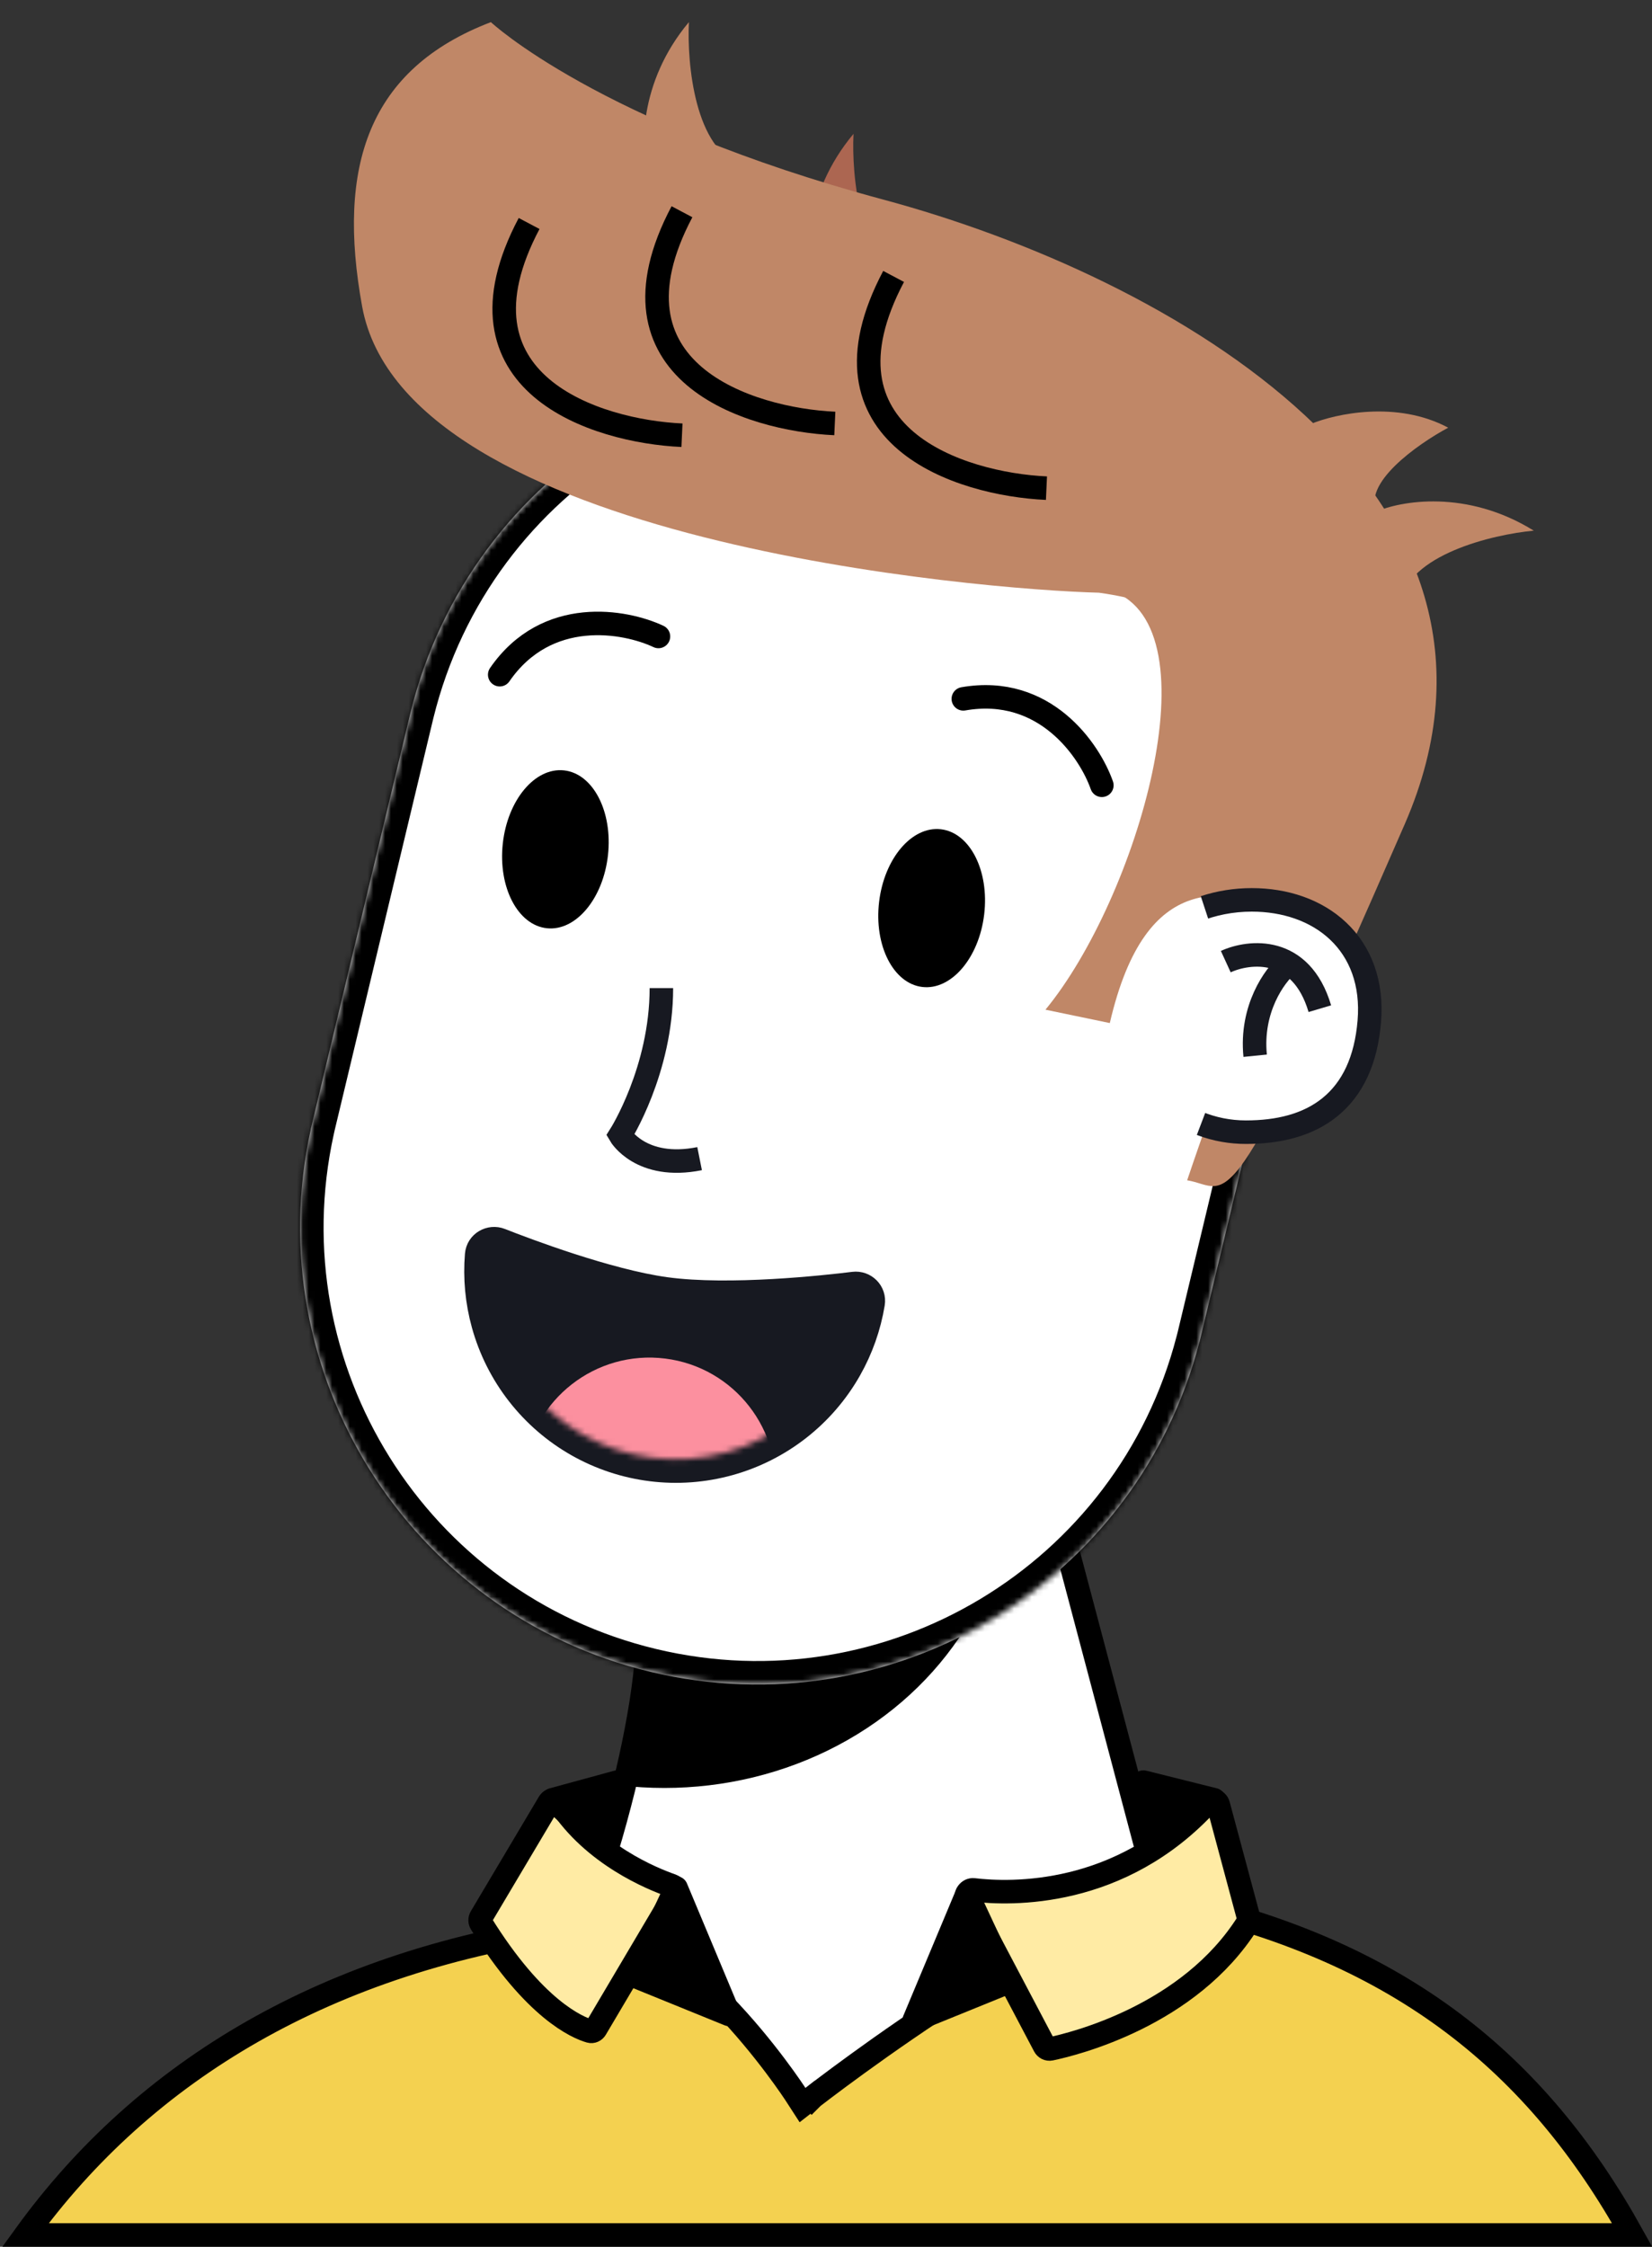 <svg width="281" height="382" viewBox="0 0 281 382" fill="none" xmlns="http://www.w3.org/2000/svg">
<rect x="0" y="0" width="281" height="382" fill="#333333" stroke="none"/>
<path d="M117.18 3.757C108.546 14.065 108.945 25.524 110.224 29.965L126.257 28.106C118.174 25.526 116.838 10.799 117.18 3.757Z" fill="#C08767"/>
<path d="M145.18 22.757C136.546 33.065 136.945 44.524 138.224 48.965L154.257 47.106C146.174 44.526 144.838 29.799 145.18 22.757Z" fill="#AC6651"/>
<g clip-path="url(#clip0_240_344)">
<path d="M83 359.501C97.4 339.501 108.667 300.834 110 281.501L178.5 252L207 359.501H83Z" fill="white" stroke="black" stroke-width="4"/>
<mask id="mask0_240_344" style="mask-type:alpha" maskUnits="userSpaceOnUse" x="83" y="252" width="124" height="118">
<path d="M83 369.501C97.4 349.501 108.667 300.834 110 281.501L178.5 252L207 369.501H83Z" fill="#AC6651"/>
</mask>
<g mask="url(#mask0_240_344)">
<g style="mix-blend-mode:multiply">
<ellipse rx="59" ry="54" transform="matrix(-1 0 0 1 113 250)" fill="black"/>
</g>
</g>
<mask id="path-6-inside-1_240_344" fill="white">
<path fill-rule="evenodd" clip-rule="evenodd" d="M53.113 190.918C53.14 190.802 53.168 190.686 53.196 190.571C53.223 190.455 53.251 190.339 53.28 190.224L69.677 121.787C69.692 121.719 69.709 121.651 69.725 121.583C69.741 121.515 69.757 121.448 69.774 121.38L69.847 121.076L69.848 121.077C80.066 79.632 121.843 54.148 163.417 64.109C204.991 74.07 230.684 115.719 221.011 157.294L221.013 157.294L204.021 228.212L204.007 228.209C193.405 269.114 151.937 294.15 110.67 284.263C69.402 274.375 43.783 233.266 52.868 191.997L52.855 191.994L53.113 190.918Z"/>
</mask>
<path fill-rule="evenodd" clip-rule="evenodd" d="M53.113 190.918C53.14 190.802 53.168 190.686 53.196 190.571C53.223 190.455 53.251 190.339 53.28 190.224L69.677 121.787C69.692 121.719 69.709 121.651 69.725 121.583C69.741 121.515 69.757 121.448 69.774 121.38L69.847 121.076L69.848 121.077C80.066 79.632 121.843 54.148 163.417 64.109C204.991 74.07 230.684 115.719 221.011 157.294L221.013 157.294L204.021 228.212L204.007 228.209C193.405 269.114 151.937 294.15 110.67 284.263C69.402 274.375 43.783 233.266 52.868 191.997L52.855 191.994L53.113 190.918Z" fill="white"/>
<path d="M53.113 190.918L57.007 191.833L57.005 191.841L57.003 191.85L53.113 190.918ZM53.28 190.224L57.169 191.156L57.167 191.164L57.165 191.173L53.28 190.224ZM69.677 121.787L73.569 122.709L73.566 122.719L69.677 121.787ZM69.774 121.38L73.664 122.312L73.661 122.322L69.774 121.38ZM69.847 121.076L65.957 120.144L66.888 116.256L70.777 117.186L69.847 121.076ZM69.848 121.077L73.732 122.034L72.781 125.891L68.918 124.967L69.848 121.077ZM163.417 64.109L164.349 60.219L163.417 64.109ZM221.011 157.294L220.077 161.183L216.215 160.256L217.115 156.388L221.011 157.294ZM221.013 157.294L221.947 153.405L225.834 154.339L224.903 158.226L221.013 157.294ZM204.021 228.212L207.911 229.144L206.979 233.036L203.088 232.102L204.021 228.212ZM204.007 228.209L200.135 227.205L201.121 223.403L204.941 224.319L204.007 228.209ZM110.67 284.263L111.602 280.373H111.602L110.67 284.263ZM52.868 191.997L53.799 188.107L57.618 189.022L56.774 192.857L52.868 191.997ZM52.855 191.994L51.924 195.884L48.033 194.953L48.965 191.062L52.855 191.994ZM49.219 190.003C49.248 189.882 49.277 189.76 49.306 189.638L57.086 191.503C57.059 191.612 57.033 191.722 57.007 191.833L49.219 190.003ZM49.306 189.638C49.335 189.517 49.364 189.396 49.394 189.274L57.165 191.173C57.139 191.283 57.112 191.392 57.086 191.503L49.306 189.638ZM73.566 122.719L57.169 191.156L49.39 189.292L65.787 120.855L73.566 122.719ZM65.784 120.865C65.801 120.794 65.818 120.723 65.835 120.651L73.615 122.515C73.6 122.579 73.584 122.644 73.569 122.709L65.784 120.865ZM65.835 120.651C65.852 120.58 65.869 120.509 65.886 120.438L73.661 122.322C73.646 122.386 73.63 122.451 73.615 122.515L65.835 120.651ZM73.737 122.008L73.664 122.312L65.884 120.448L65.957 120.144L73.737 122.008ZM68.918 124.967L68.916 124.967L70.777 117.186L70.778 117.186L68.918 124.967ZM65.964 120.119C76.708 76.541 120.635 49.746 164.349 60.219L162.485 67.999C123.051 58.551 83.424 82.723 73.732 122.034L65.964 120.119ZM164.349 60.219C208.063 70.693 235.077 114.485 224.907 158.2L217.115 156.388C226.29 116.953 201.919 77.447 162.485 67.999L164.349 60.219ZM220.079 161.184L220.077 161.183L221.945 153.405L221.947 153.405L220.079 161.184ZM200.131 227.28L217.123 156.362L224.903 158.226L207.911 229.144L200.131 227.28ZM204.941 224.319L204.955 224.323L203.088 232.102L203.074 232.099L204.941 224.319ZM207.879 229.213C196.731 272.224 153.13 298.549 109.738 288.153L111.602 280.373C150.745 289.751 190.079 266.003 200.135 227.205L207.879 229.213ZM109.738 288.153C66.346 277.756 39.408 234.531 48.961 191.137L56.774 192.857C48.157 232 72.458 270.994 111.602 280.373L109.738 288.153ZM53.787 188.104L53.799 188.107L51.936 195.887L51.924 195.884L53.787 188.104ZM57.003 191.85L56.745 192.926L48.965 191.062L49.223 189.986L57.003 191.85Z" fill="black" mask="url(#path-6-inside-1_240_344)"/>
</g>
<path d="M81.079 213.33C81.249 211.263 83.363 210.112 85.155 210.817C89.384 212.484 103.373 217.783 113.237 219.14C124.06 220.629 140.449 218.821 145.193 218.232C147.123 217.992 148.842 219.65 148.509 221.665C147.858 225.608 146.516 229.409 144.541 232.891C142.339 236.775 139.393 240.188 135.872 242.933C132.351 245.679 128.324 247.704 124.02 248.893C119.717 250.083 115.221 250.413 110.79 249.864C106.359 249.316 102.079 247.9 98.195 245.698C94.311 243.496 90.898 240.55 88.153 237.029C85.407 233.508 83.382 229.481 82.193 225.177C81.127 221.321 80.751 217.311 81.079 213.33Z" fill="#171921" stroke="#171921" stroke-width="4"/>
<mask id="mask1_240_344" style="mask-type:alpha" maskUnits="userSpaceOnUse" x="82" y="212" width="65" height="37">
<path d="M83.207 212.192C82.691 216.363 83.001 220.594 84.12 224.645C85.24 228.695 87.146 232.486 89.73 235.799C92.314 239.113 95.526 241.886 99.181 243.958C102.837 246.031 106.865 247.363 111.035 247.879C115.206 248.395 119.437 248.085 123.488 246.966C127.538 245.846 131.329 243.94 134.642 241.356C137.956 238.772 140.729 235.56 142.801 231.905C144.874 228.249 146.206 224.221 146.722 220.051L83.207 212.192Z" fill="#171921"/>
</mask>
<g mask="url(#mask1_240_344)">
<circle r="21.5" transform="matrix(-0.992 -0.123 -0.123 0.992 110.478 252.315)" fill="#FC909F"/>
</g>
<path d="M61.602 52.126C68.924 92.219 167.11 100.279 186.925 100.774C238.783 108 212.26 169.796 201.932 200.681C209.405 201.868 208.18 210.84 238.959 140.088C263.582 83.486 198.768 46.991 150.263 33.94C101.758 20.889 83.497 3.764 83.497 3.764C62.612 11.742 57.257 28.332 61.602 52.126Z" fill="#C08767"/>
<path d="M188.774 173.947C195.053 146.896 208.993 152.113 218.29 153.679L229.387 109.943L189.028 100.436C188.282 100.177 187.482 99.987 186.626 99.87L189.028 100.436C207.029 106.682 193.347 152.85 177.828 171.673L188.774 173.947Z" fill="#C08767"/>
<path d="M246.334 72.718C237.603 68.044 227.095 70.36 222.933 72.102L234.328 87.272C231.415 82.341 241.118 75.515 246.334 72.718Z" fill="#C08767"/>
<path d="M260.89 90.224C249.464 83.136 238.177 85.155 233.961 87.05L238.072 102.658C239.482 94.29 253.872 90.882 260.89 90.224Z" fill="#C08767"/>
<path d="M116 74.001C101.333 73.334 75.6 65.201 90 38.001" stroke="black" stroke-width="4"/>
<path d="M142 72.001C127.333 71.334 101.6 63.2 116 36.001" stroke="black" stroke-width="4"/>
<path d="M178 83.001C163.333 82.334 137.6 74.201 152 47.001" stroke="black" stroke-width="4"/>
<circle r="12" transform="matrix(-0.994 -0.109 -0.109 0.994 159.76 145.24)" fill="white"/>
<ellipse rx="9" ry="13.5" transform="matrix(-0.993 -0.118 -0.118 0.993 158.47 154.404)" fill="black"/>
<circle r="12" transform="matrix(-0.994 -0.109 -0.109 0.994 95.981 136.612)" fill="white"/>
<ellipse rx="9" ry="13.5" transform="matrix(-0.994 -0.109 -0.109 0.994 94.47 144.404)" fill="black"/>
<path d="M112 108.215C106.333 105.548 93 103.115 85 114.715" stroke="black" stroke-width="4" stroke-linecap="round"/>
<path d="M187.421 133.521C185.35 127.611 177.739 116.396 163.858 118.823" stroke="black" stroke-width="4" stroke-linecap="round"/>
<path d="M112.5 168C112.5 182 105.5 193 105.5 193C105.5 193 109 199 119 197" stroke="#171921" stroke-width="4"/>
<path d="M138.229 356.578C138.229 356.578 138.229 356.578 137 355L138.229 356.578L136.507 357.919L135.321 356.087L135.321 356.087L135.319 356.084L135.31 356.07L135.269 356.007C135.258 355.99 135.245 355.971 135.231 355.949C135.197 355.897 135.153 355.832 135.1 355.753C134.95 355.528 134.725 355.195 134.43 354.769C133.842 353.919 132.977 352.702 131.882 351.246C129.688 348.331 126.584 344.482 122.929 340.718C119.263 336.944 115.102 333.318 110.802 330.793C106.486 328.26 102.223 326.949 98.267 327.482C55.828 333.205 24.598 352.002 4.326 380H277.625C261.326 350.659 238.142 331.982 200.555 323.413C198.954 323.047 196.776 323.158 194.053 323.791C191.358 324.418 188.285 325.519 184.972 326.976C178.345 329.889 170.948 334.136 163.996 338.536C157.055 342.93 150.61 347.442 145.896 350.86C143.541 352.567 141.621 353.999 140.291 355.003C139.626 355.506 139.109 355.9 138.759 356.169C138.584 356.304 138.45 356.406 138.361 356.475L138.261 356.553L138.236 356.572L138.23 356.577L138.229 356.578Z" fill="#F4D150" stroke="black" stroke-width="4"/>
<path d="M212.387 326.085L207.221 306.853C207.011 306.075 206.004 305.855 205.46 306.45C190.597 322.714 171.84 322.077 165.615 321.33C164.77 321.229 164.108 322.154 164.505 322.906L177.662 347.859C177.864 348.242 178.276 348.452 178.7 348.364C182.648 347.542 202.323 342.733 212.271 326.867C212.417 326.635 212.458 326.35 212.387 326.085Z" fill="#FFEBA4" stroke="black" stroke-width="4"/>
<path d="M81.805 325.982L93.386 306.499C93.779 305.838 94.748 305.849 95.167 306.494C100.904 315.33 110.798 319.401 114.258 320.603C114.881 320.819 115.166 321.559 114.83 322.126L101.327 344.941C101.126 345.281 100.745 345.466 100.365 345.357C98.23 344.749 90.905 341.686 81.818 327.022C81.623 326.707 81.616 326.301 81.805 325.982Z" fill="#FFEBA4" stroke="black" stroke-width="4"/>
<path d="M155.5 343.5L164.5 322L171.5 337L155.5 343.5Z" fill="black" stroke="black" stroke-width="4" stroke-linejoin="round"/>
<path d="M124 342.5L115 321L108 336L124 342.5Z" fill="black" stroke="black" stroke-width="4" stroke-linejoin="round"/>
<path d="M194.5 303L206.5 306L196.5 312.5L194.5 303Z" fill="black" stroke="black" stroke-width="4" stroke-linejoin="round"/>
<path d="M105 303L94 306L101 312.5L105 303Z" fill="black" stroke="black" stroke-width="4" stroke-linejoin="round"/>
<path d="M205.5 156.176C207.83 155.409 210.345 155 212.92 155C223.413 155 231.92 161.5 230.92 173.5C229.878 186 222.413 190.5 211.92 190.5C210.752 190.5 209.609 190.398 208.5 190.202C207.289 189.987 206.119 189.661 205 189.235" stroke="#171921" stroke-width="8"/>
<path d="M204.5 189.037C206.78 189.979 209.287 190.5 211.92 190.5C222.413 190.5 229.878 186 230.92 173.5C231.92 161.5 223.413 155 212.92 155C209.783 155 206.733 155.607 204 156.73L204.5 189.037Z" fill="white"/>
<path d="M208.5 163.501C212.5 161.668 221.3 160.701 224.5 171.501" stroke="#171921" stroke-width="4"/>
<path d="M219 164C216.833 165.834 212.7 171.5 213.5 179.5" stroke="#171921" stroke-width="4"/>
<defs>
<clipPath id="clip0_240_344">
<rect width="200" height="320" fill="white" transform="matrix(-1 0 0 1 237 40.001)"/>
</clipPath>
</defs>
</svg>
